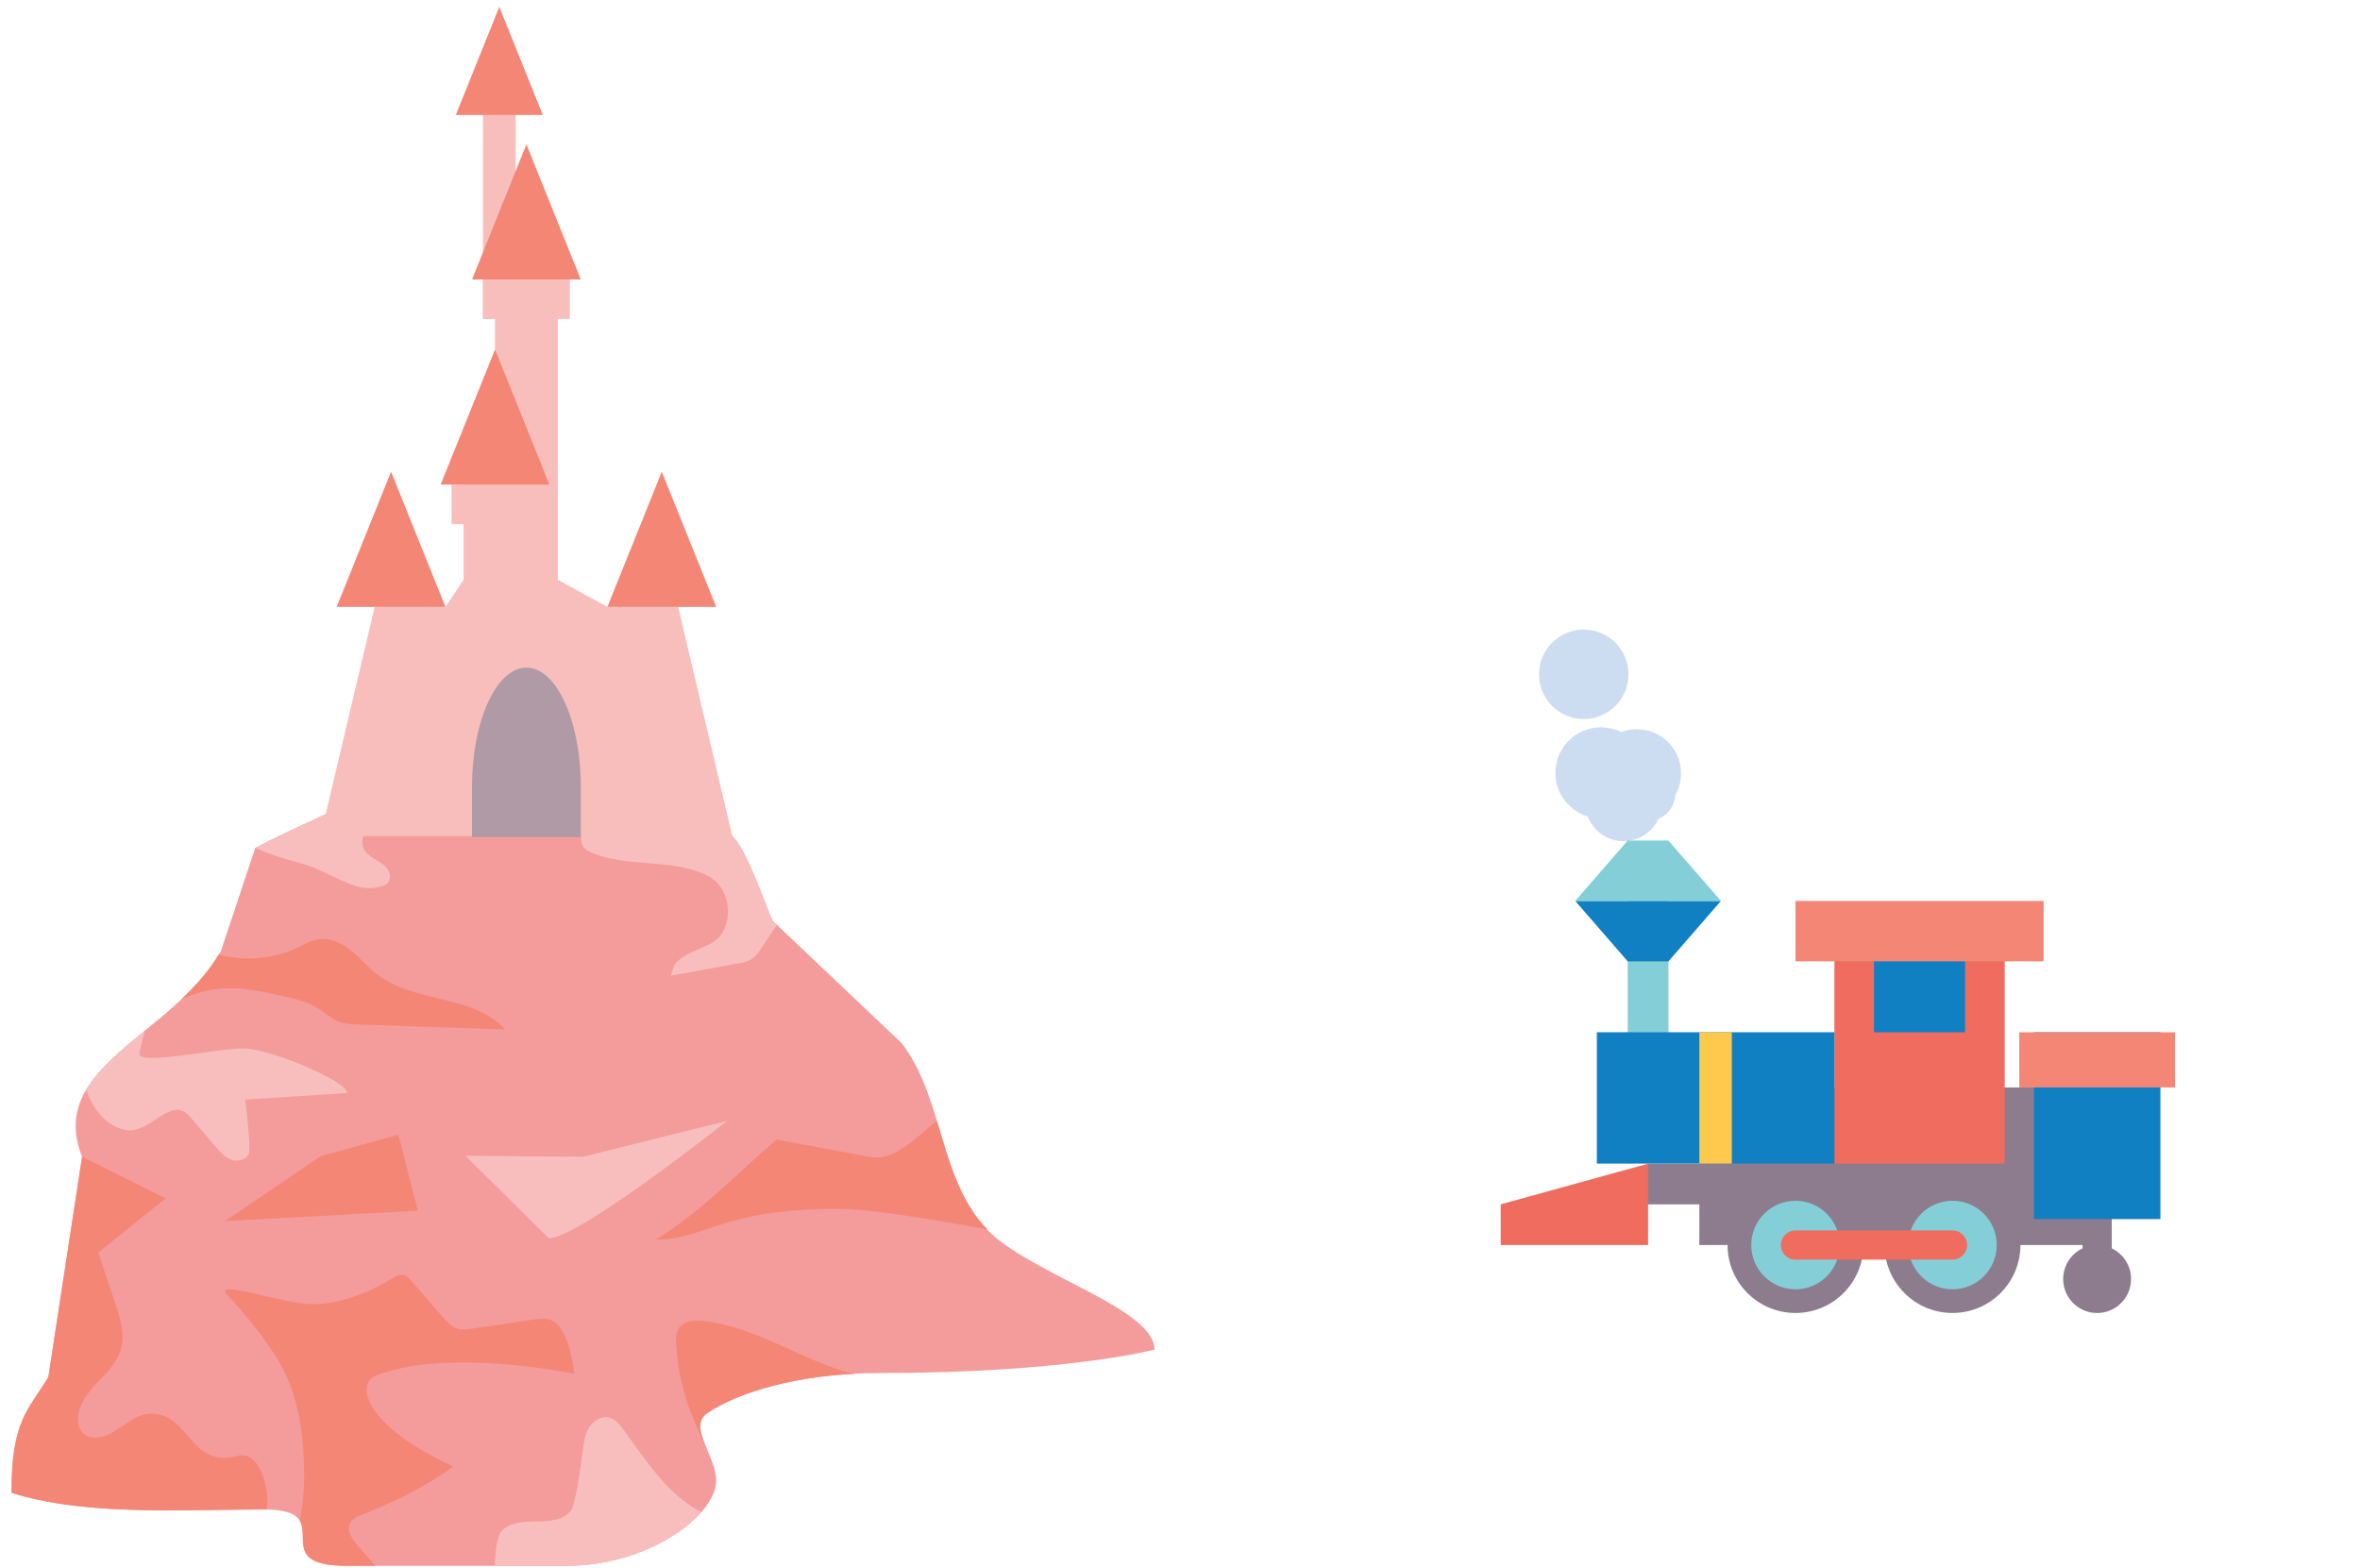<svg xmlns="http://www.w3.org/2000/svg" viewBox="0 0 146 97" width="146" height="97" preserveAspectRatio="xMidYMid meet" style="width: 100%; height: 100%; transform: translate3d(0px, 0px, 0px); content-visibility: visible;"><defs><clipPath id="__lottie_element_2228"><rect width="146" height="97" x="0" y="0"></rect></clipPath><clipPath id="__lottie_element_2234"><path d="M0,0 L114,0 L114,114 L0,114z"></path></clipPath><clipPath id="__lottie_element_2238"><path d="M0,0 L114,0 L114,114 L0,114z"></path></clipPath><clipPath id="__lottie_element_2305"><path d="M0,0 L114,0 L114,114 L0,114z"></path></clipPath></defs><g clip-path="url(#__lottie_element_2228)"><g clip-path="url(#__lottie_element_2234)" transform="matrix(0.258,0,0,0.258,80.221,29.594)" opacity="1" style="display: block;"><g transform="matrix(0.17,0,0,0.17,84.273,69.043)" opacity="1" style="display: block;"><g opacity="1" transform="matrix(1,0,0,1,-0.855,38.145)"><path fill="rgb(204,221,242)" fill-opacity="1" d=" M0,-39.145 C21.604,-39.145 39.145,-21.604 39.145,0 C39.145,21.604 21.604,39.145 0,39.145 C-21.604,39.145 -39.145,21.604 -39.145,0 C-39.145,-21.604 -21.604,-39.145 0,-39.145z"></path><path stroke-linecap="butt" stroke-linejoin="miter" fill-opacity="0" stroke-miterlimit="4" stroke="rgb(175,175,175)" stroke-opacity="1" stroke-width="0" d=" M0,-39.145 C21.604,-39.145 39.145,-21.604 39.145,0 C39.145,21.604 21.604,39.145 0,39.145 C-21.604,39.145 -39.145,21.604 -39.145,0 C-39.145,-21.604 -21.604,-39.145 0,-39.145z"></path></g></g><g transform="matrix(0,0,0,0,80.5,90.5)" opacity="1" style="display: none;"><g opacity="1" transform="matrix(1,0,0,1,-0.855,38.145)"><path fill="rgb(204,221,242)" fill-opacity="1" d=" M0,-39.145 C21.604,-39.145 39.145,-21.604 39.145,0 C39.145,21.604 21.604,39.145 0,39.145 C-21.604,39.145 -39.145,21.604 -39.145,0 C-39.145,-21.604 -21.604,-39.145 0,-39.145z"></path><path stroke-linecap="butt" stroke-linejoin="miter" fill-opacity="0" stroke-miterlimit="4" stroke="rgb(175,175,175)" stroke-opacity="1" stroke-width="0" d=" M0,-39.145 C21.604,-39.145 39.145,-21.604 39.145,0 C39.145,21.604 21.604,39.145 0,39.145 C-21.604,39.145 -39.145,21.604 -39.145,0 C-39.145,-21.604 -21.604,-39.145 0,-39.145z"></path></g></g><g transform="matrix(0,0,0,0,75.5,91)" opacity="1" style="display: none;"><g opacity="1" transform="matrix(1,0,0,1,-0.855,38.145)"><path fill="rgb(204,221,242)" fill-opacity="1" d=" M0,-39.145 C21.604,-39.145 39.145,-21.604 39.145,0 C39.145,21.604 21.604,39.145 0,39.145 C-21.604,39.145 -39.145,21.604 -39.145,0 C-39.145,-21.604 -21.604,-39.145 0,-39.145z"></path><path stroke-linecap="butt" stroke-linejoin="miter" fill-opacity="0" stroke-miterlimit="4" stroke="rgb(175,175,175)" stroke-opacity="1" stroke-width="0" d=" M0,-39.145 C21.604,-39.145 39.145,-21.604 39.145,0 C39.145,21.604 21.604,39.145 0,39.145 C-21.604,39.145 -39.145,21.604 -39.145,0 C-39.145,-21.604 -21.604,-39.145 0,-39.145z"></path></g></g><g transform="matrix(0.271,0,0,0.271,81.784,60.412)" opacity="1" style="display: block;"><g opacity="1" transform="matrix(1,0,0,1,-0.855,38.145)"><path fill="rgb(204,221,242)" fill-opacity="1" d=" M0,-39.145 C21.604,-39.145 39.145,-21.604 39.145,0 C39.145,21.604 21.604,39.145 0,39.145 C-21.604,39.145 -39.145,21.604 -39.145,0 C-39.145,-21.604 -21.604,-39.145 0,-39.145z"></path><path stroke-linecap="butt" stroke-linejoin="miter" fill-opacity="0" stroke-miterlimit="4" stroke="rgb(175,175,175)" stroke-opacity="1" stroke-width="0" d=" M0,-39.145 C21.604,-39.145 39.145,-21.604 39.145,0 C39.145,21.604 21.604,39.145 0,39.145 C-21.604,39.145 -39.145,21.604 -39.145,0 C-39.145,-21.604 -21.604,-39.145 0,-39.145z"></path></g></g><g transform="matrix(0.274,0,0,0.274,69.061,36.532)" opacity="1" style="display: block;"><g opacity="1" transform="matrix(1,0,0,1,-0.855,38.145)"><path fill="rgb(204,221,242)" fill-opacity="1" d=" M0,-39.145 C21.604,-39.145 39.145,-21.604 39.145,0 C39.145,21.604 21.604,39.145 0,39.145 C-21.604,39.145 -39.145,21.604 -39.145,0 C-39.145,-21.604 -21.604,-39.145 0,-39.145z"></path><path stroke-linecap="butt" stroke-linejoin="miter" fill-opacity="0" stroke-miterlimit="4" stroke="rgb(175,175,175)" stroke-opacity="1" stroke-width="0" d=" M0,-39.145 C21.604,-39.145 39.145,-21.604 39.145,0 C39.145,21.604 21.604,39.145 0,39.145 C-21.604,39.145 -39.145,21.604 -39.145,0 C-39.145,-21.604 -21.604,-39.145 0,-39.145z"></path></g></g><g transform="matrix(0.01,0,0,0.01,85.15,79.283)" opacity="1" style="display: block;"><g opacity="1" transform="matrix(1,0,0,1,-0.855,38.145)"><path fill="rgb(204,221,242)" fill-opacity="1" d=" M0,-39.145 C21.604,-39.145 39.145,-21.604 39.145,0 C39.145,21.604 21.604,39.145 0,39.145 C-21.604,39.145 -39.145,21.604 -39.145,0 C-39.145,-21.604 -21.604,-39.145 0,-39.145z"></path><path stroke-linecap="butt" stroke-linejoin="miter" fill-opacity="0" stroke-miterlimit="4" stroke="rgb(175,175,175)" stroke-opacity="1" stroke-width="0" d=" M0,-39.145 C21.604,-39.145 39.145,-21.604 39.145,0 C39.145,21.604 21.604,39.145 0,39.145 C-21.604,39.145 -39.145,21.604 -39.145,0 C-39.145,-21.604 -21.604,-39.145 0,-39.145z"></path></g></g><g transform="matrix(0.279,0,0,0.279,73.178,59.972)" opacity="1" style="display: block;"><g opacity="1" transform="matrix(1,0,0,1,-0.855,38.145)"><path fill="rgb(204,221,242)" fill-opacity="1" d=" M0,-39.145 C21.604,-39.145 39.145,-21.604 39.145,0 C39.145,21.604 21.604,39.145 0,39.145 C-21.604,39.145 -39.145,21.604 -39.145,0 C-39.145,-21.604 -21.604,-39.145 0,-39.145z"></path><path stroke-linecap="butt" stroke-linejoin="miter" fill-opacity="0" stroke-miterlimit="4" stroke="rgb(175,175,175)" stroke-opacity="1" stroke-width="0" d=" M0,-39.145 C21.604,-39.145 39.145,-21.604 39.145,0 C39.145,21.604 21.604,39.145 0,39.145 C-21.604,39.145 -39.145,21.604 -39.145,0 C-39.145,-21.604 -21.604,-39.145 0,-39.145z"></path></g></g><g transform="matrix(0.01,0,0,0.01,82.533,91.506)" opacity="1" style="display: block;"><g opacity="1" transform="matrix(1,0,0,1,-0.855,38.145)"><path fill="rgb(204,221,242)" fill-opacity="1" d=" M0,-39.145 C21.604,-39.145 39.145,-21.604 39.145,0 C39.145,21.604 21.604,39.145 0,39.145 C-21.604,39.145 -39.145,21.604 -39.145,0 C-39.145,-21.604 -21.604,-39.145 0,-39.145z"></path><path stroke-linecap="butt" stroke-linejoin="miter" fill-opacity="0" stroke-miterlimit="4" stroke="rgb(175,175,175)" stroke-opacity="1" stroke-width="0" d=" M0,-39.145 C21.604,-39.145 39.145,-21.604 39.145,0 C39.145,21.604 21.604,39.145 0,39.145 C-21.604,39.145 -39.145,21.604 -39.145,0 C-39.145,-21.604 -21.604,-39.145 0,-39.145z"></path></g></g><g transform="matrix(0.22,0,0,0.22,76.5,72.42)" opacity="1" style="display: none;"><g opacity="1" transform="matrix(1,0,0,1,-0.855,38.145)"><path fill="rgb(204,221,242)" fill-opacity="1" d=" M0,-39.145 C21.604,-39.145 39.145,-21.604 39.145,0 C39.145,21.604 21.604,39.145 0,39.145 C-21.604,39.145 -39.145,21.604 -39.145,0 C-39.145,-21.604 -21.604,-39.145 0,-39.145z"></path><path stroke-linecap="butt" stroke-linejoin="miter" fill-opacity="0" stroke-miterlimit="4" stroke="rgb(175,175,175)" stroke-opacity="1" stroke-width="0" d=" M0,-39.145 C21.604,-39.145 39.145,-21.604 39.145,0 C39.145,21.604 21.604,39.145 0,39.145 C-21.604,39.145 -39.145,21.604 -39.145,0 C-39.145,-21.604 -21.604,-39.145 0,-39.145z"></path></g></g><g transform="matrix(0.235,0,0,0.235,78.568,68.831)" opacity="1" style="display: block;"><g opacity="1" transform="matrix(1,0,0,1,-0.855,38.145)"><path fill="rgb(204,221,242)" fill-opacity="1" d=" M0,-39.145 C21.604,-39.145 39.145,-21.604 39.145,0 C39.145,21.604 21.604,39.145 0,39.145 C-21.604,39.145 -39.145,21.604 -39.145,0 C-39.145,-21.604 -21.604,-39.145 0,-39.145z"></path><path stroke-linecap="butt" stroke-linejoin="miter" fill-opacity="0" stroke-miterlimit="4" stroke="rgb(175,175,175)" stroke-opacity="1" stroke-width="0" d=" M0,-39.145 C21.604,-39.145 39.145,-21.604 39.145,0 C39.145,21.604 21.604,39.145 0,39.145 C-21.604,39.145 -39.145,21.604 -39.145,0 C-39.145,-21.604 -21.604,-39.145 0,-39.145z"></path></g></g><g transform="matrix(0.11,0,0,0.11,84,85.71)" opacity="1" style="display: none;"><g opacity="1" transform="matrix(1,0,0,1,-0.855,38.145)"><path fill="rgb(204,221,242)" fill-opacity="1" d=" M0,-39.145 C21.604,-39.145 39.145,-21.604 39.145,0 C39.145,21.604 21.604,39.145 0,39.145 C-21.604,39.145 -39.145,21.604 -39.145,0 C-39.145,-21.604 -21.604,-39.145 0,-39.145z"></path><path stroke-linecap="butt" stroke-linejoin="miter" fill-opacity="0" stroke-miterlimit="4" stroke="rgb(175,175,175)" stroke-opacity="1" stroke-width="0" d=" M0,-39.145 C21.604,-39.145 39.145,-21.604 39.145,0 C39.145,21.604 21.604,39.145 0,39.145 C-21.604,39.145 -39.145,21.604 -39.145,0 C-39.145,-21.604 -21.604,-39.145 0,-39.145z"></path></g></g><g transform="matrix(0.082,0,0,0.082,74.012,72.767)" opacity="1" style="display: none;"><g opacity="1" transform="matrix(1,0,0,1,-0.855,38.145)"><path fill="rgb(204,221,242)" fill-opacity="1" d=" M0,-39.145 C21.604,-39.145 39.145,-21.604 39.145,0 C39.145,21.604 21.604,39.145 0,39.145 C-21.604,39.145 -39.145,21.604 -39.145,0 C-39.145,-21.604 -21.604,-39.145 0,-39.145z"></path><path stroke-linecap="butt" stroke-linejoin="miter" fill-opacity="0" stroke-miterlimit="4" stroke="rgb(175,175,175)" stroke-opacity="1" stroke-width="0" d=" M0,-39.145 C21.604,-39.145 39.145,-21.604 39.145,0 C39.145,21.604 21.604,39.145 0,39.145 C-21.604,39.145 -39.145,21.604 -39.145,0 C-39.145,-21.604 -21.604,-39.145 0,-39.145z"></path></g></g><g transform="matrix(0.023,0,0,0.023,78.133,80.516)" opacity="1" style="display: none;"><g opacity="1" transform="matrix(1,0,0,1,-0.855,38.145)"><path fill="rgb(204,221,242)" fill-opacity="1" d=" M0,-39.145 C21.604,-39.145 39.145,-21.604 39.145,0 C39.145,21.604 21.604,39.145 0,39.145 C-21.604,39.145 -39.145,21.604 -39.145,0 C-39.145,-21.604 -21.604,-39.145 0,-39.145z"></path><path stroke-linecap="butt" stroke-linejoin="miter" fill-opacity="0" stroke-miterlimit="4" stroke="rgb(175,175,175)" stroke-opacity="1" stroke-width="0" d=" M0,-39.145 C21.604,-39.145 39.145,-21.604 39.145,0 C39.145,21.604 21.604,39.145 0,39.145 C-21.604,39.145 -39.145,21.604 -39.145,0 C-39.145,-21.604 -21.604,-39.145 0,-39.145z"></path></g></g><g transform="matrix(0.019,0,0,0.019,84.366,84.334)" opacity="1" style="display: none;"><g opacity="1" transform="matrix(1,0,0,1,-0.855,38.145)"><path fill="rgb(204,221,242)" fill-opacity="1" d=" M0,-39.145 C21.604,-39.145 39.145,-21.604 39.145,0 C39.145,21.604 21.604,39.145 0,39.145 C-21.604,39.145 -39.145,21.604 -39.145,0 C-39.145,-21.604 -21.604,-39.145 0,-39.145z"></path><path stroke-linecap="butt" stroke-linejoin="miter" fill-opacity="0" stroke-miterlimit="4" stroke="rgb(175,175,175)" stroke-opacity="1" stroke-width="0" d=" M0,-39.145 C21.604,-39.145 39.145,-21.604 39.145,0 C39.145,21.604 21.604,39.145 0,39.145 C-21.604,39.145 -39.145,21.604 -39.145,0 C-39.145,-21.604 -21.604,-39.145 0,-39.145z"></path></g></g><g transform="matrix(0.074,0,0,0.074,79.961,86.577)" opacity="1" style="display: none;"><g opacity="1" transform="matrix(1,0,0,1,-0.855,38.145)"><path fill="rgb(204,221,242)" fill-opacity="1" d=" M0,-39.145 C21.604,-39.145 39.145,-21.604 39.145,0 C39.145,21.604 21.604,39.145 0,39.145 C-21.604,39.145 -39.145,21.604 -39.145,0 C-39.145,-21.604 -21.604,-39.145 0,-39.145z"></path><path stroke-linecap="butt" stroke-linejoin="miter" fill-opacity="0" stroke-miterlimit="4" stroke="rgb(175,175,175)" stroke-opacity="1" stroke-width="0" d=" M0,-39.145 C21.604,-39.145 39.145,-21.604 39.145,0 C39.145,21.604 21.604,39.145 0,39.145 C-21.604,39.145 -39.145,21.604 -39.145,0 C-39.145,-21.604 -21.604,-39.145 0,-39.145z"></path></g></g><g transform="matrix(0.078,0,0,0.078,88.862,82.482)" opacity="1" style="display: none;"><g opacity="1" transform="matrix(1,0,0,1,-0.855,38.145)"><path fill="rgb(204,221,242)" fill-opacity="1" d=" M0,-39.145 C21.604,-39.145 39.145,-21.604 39.145,0 C39.145,21.604 21.604,39.145 0,39.145 C-21.604,39.145 -39.145,21.604 -39.145,0 C-39.145,-21.604 -21.604,-39.145 0,-39.145z"></path><path stroke-linecap="butt" stroke-linejoin="miter" fill-opacity="0" stroke-miterlimit="4" stroke="rgb(175,175,175)" stroke-opacity="1" stroke-width="0" d=" M0,-39.145 C21.604,-39.145 39.145,-21.604 39.145,0 C39.145,21.604 21.604,39.145 0,39.145 C-21.604,39.145 -39.145,21.604 -39.145,0 C-39.145,-21.604 -21.604,-39.145 0,-39.145z"></path></g></g><g transform="matrix(0.07,0,0,0.07,82.5,90.52)" opacity="1" style="display: none;"><g opacity="1" transform="matrix(1,0,0,1,-0.855,38.145)"><path fill="rgb(204,221,242)" fill-opacity="1" d=" M0,-39.145 C21.604,-39.145 39.145,-21.604 39.145,0 C39.145,21.604 21.604,39.145 0,39.145 C-21.604,39.145 -39.145,21.604 -39.145,0 C-39.145,-21.604 -21.604,-39.145 0,-39.145z"></path><path stroke-linecap="butt" stroke-linejoin="miter" fill-opacity="0" stroke-miterlimit="4" stroke="rgb(175,175,175)" stroke-opacity="1" stroke-width="0" d=" M0,-39.145 C21.604,-39.145 39.145,-21.604 39.145,0 C39.145,21.604 21.604,39.145 0,39.145 C-21.604,39.145 -39.145,21.604 -39.145,0 C-39.145,-21.604 -21.604,-39.145 0,-39.145z"></path></g></g><g transform="matrix(0,0,0,0,88,94)" opacity="1" style="display: none;"><g opacity="1" transform="matrix(1,0,0,1,-0.855,38.145)"><path fill="rgb(204,221,242)" fill-opacity="1" d=" M0,-39.145 C21.604,-39.145 39.145,-21.604 39.145,0 C39.145,21.604 21.604,39.145 0,39.145 C-21.604,39.145 -39.145,21.604 -39.145,0 C-39.145,-21.604 -21.604,-39.145 0,-39.145z"></path><path stroke-linecap="butt" stroke-linejoin="miter" fill-opacity="0" stroke-miterlimit="4" stroke="rgb(175,175,175)" stroke-opacity="1" stroke-width="0" d=" M0,-39.145 C21.604,-39.145 39.145,-21.604 39.145,0 C39.145,21.604 21.604,39.145 0,39.145 C-21.604,39.145 -39.145,21.604 -39.145,0 C-39.145,-21.604 -21.604,-39.145 0,-39.145z"></path></g></g><g transform="matrix(0,0,0,0,87,93.5)" opacity="1" style="display: none;"><g opacity="1" transform="matrix(1,0,0,1,-0.855,38.145)"><path fill="rgb(204,221,242)" fill-opacity="1" d=" M0,-39.145 C21.604,-39.145 39.145,-21.604 39.145,0 C39.145,21.604 21.604,39.145 0,39.145 C-21.604,39.145 -39.145,21.604 -39.145,0 C-39.145,-21.604 -21.604,-39.145 0,-39.145z"></path><path stroke-linecap="butt" stroke-linejoin="miter" fill-opacity="0" stroke-miterlimit="4" stroke="rgb(175,175,175)" stroke-opacity="1" stroke-width="0" d=" M0,-39.145 C21.604,-39.145 39.145,-21.604 39.145,0 C39.145,21.604 21.604,39.145 0,39.145 C-21.604,39.145 -39.145,21.604 -39.145,0 C-39.145,-21.604 -21.604,-39.145 0,-39.145z"></path></g></g></g><g clip-path="url(#__lottie_element_2305)" transform="matrix(0.258,0,0,0.258,-0.025,29.594)" opacity="1" style="display: none;"><g transform="matrix(0.025,0,0,0.025,87.776,86.485)" opacity="1" style="display: none;"><g opacity="1" transform="matrix(1,0,0,1,-0.855,38.145)"><path fill="rgb(204,221,242)" fill-opacity="1" d=" M0,-39.145 C21.604,-39.145 39.145,-21.604 39.145,0 C39.145,21.604 21.604,39.145 0,39.145 C-21.604,39.145 -39.145,21.604 -39.145,0 C-39.145,-21.604 -21.604,-39.145 0,-39.145z"></path><path stroke-linecap="butt" stroke-linejoin="miter" fill-opacity="0" stroke-miterlimit="4" stroke="rgb(175,175,175)" stroke-opacity="1" stroke-width="0" d=" M0,-39.145 C21.604,-39.145 39.145,-21.604 39.145,0 C39.145,21.604 21.604,39.145 0,39.145 C-21.604,39.145 -39.145,21.604 -39.145,0 C-39.145,-21.604 -21.604,-39.145 0,-39.145z"></path></g></g><g transform="matrix(0.001,0,0,0.001,80.317,88.791)" opacity="1" style="display: none;"><g opacity="1" transform="matrix(1,0,0,1,-0.855,38.145)"><path fill="rgb(204,221,242)" fill-opacity="1" d=" M0,-39.145 C21.604,-39.145 39.145,-21.604 39.145,0 C39.145,21.604 21.604,39.145 0,39.145 C-21.604,39.145 -39.145,21.604 -39.145,0 C-39.145,-21.604 -21.604,-39.145 0,-39.145z"></path><path stroke-linecap="butt" stroke-linejoin="miter" fill-opacity="0" stroke-miterlimit="4" stroke="rgb(175,175,175)" stroke-opacity="1" stroke-width="0" d=" M0,-39.145 C21.604,-39.145 39.145,-21.604 39.145,0 C39.145,21.604 21.604,39.145 0,39.145 C-21.604,39.145 -39.145,21.604 -39.145,0 C-39.145,-21.604 -21.604,-39.145 0,-39.145z"></path></g></g><g transform="matrix(0.001,0,0,0.001,75.324,89.339)" opacity="1" style="display: none;"><g opacity="1" transform="matrix(1,0,0,1,-0.855,38.145)"><path fill="rgb(204,221,242)" fill-opacity="1" d=" M0,-39.145 C21.604,-39.145 39.145,-21.604 39.145,0 C39.145,21.604 21.604,39.145 0,39.145 C-21.604,39.145 -39.145,21.604 -39.145,0 C-39.145,-21.604 -21.604,-39.145 0,-39.145z"></path><path stroke-linecap="butt" stroke-linejoin="miter" fill-opacity="0" stroke-miterlimit="4" stroke="rgb(175,175,175)" stroke-opacity="1" stroke-width="0" d=" M0,-39.145 C21.604,-39.145 39.145,-21.604 39.145,0 C39.145,21.604 21.604,39.145 0,39.145 C-21.604,39.145 -39.145,21.604 -39.145,0 C-39.145,-21.604 -21.604,-39.145 0,-39.145z"></path></g></g><g transform="matrix(0.005,0,0,0.005,86.057,90.773)" opacity="1" style="display: none;"><g opacity="1" transform="matrix(1,0,0,1,-0.855,38.145)"><path fill="rgb(204,221,242)" fill-opacity="1" d=" M0,-39.145 C21.604,-39.145 39.145,-21.604 39.145,0 C39.145,21.604 21.604,39.145 0,39.145 C-21.604,39.145 -39.145,21.604 -39.145,0 C-39.145,-21.604 -21.604,-39.145 0,-39.145z"></path><path stroke-linecap="butt" stroke-linejoin="miter" fill-opacity="0" stroke-miterlimit="4" stroke="rgb(175,175,175)" stroke-opacity="1" stroke-width="0" d=" M0,-39.145 C21.604,-39.145 39.145,-21.604 39.145,0 C39.145,21.604 21.604,39.145 0,39.145 C-21.604,39.145 -39.145,21.604 -39.145,0 C-39.145,-21.604 -21.604,-39.145 0,-39.145z"></path></g></g><g transform="matrix(0.066,0,0,0.066,82.983,70.578)" opacity="1" style="display: block;"><g opacity="1" transform="matrix(1,0,0,1,-0.855,38.145)"><path fill="rgb(204,221,242)" fill-opacity="1" d=" M0,-39.145 C21.604,-39.145 39.145,-21.604 39.145,0 C39.145,21.604 21.604,39.145 0,39.145 C-21.604,39.145 -39.145,21.604 -39.145,0 C-39.145,-21.604 -21.604,-39.145 0,-39.145z"></path><path stroke-linecap="butt" stroke-linejoin="miter" fill-opacity="0" stroke-miterlimit="4" stroke="rgb(175,175,175)" stroke-opacity="1" stroke-width="0" d=" M0,-39.145 C21.604,-39.145 39.145,-21.604 39.145,0 C39.145,21.604 21.604,39.145 0,39.145 C-21.604,39.145 -39.145,21.604 -39.145,0 C-39.145,-21.604 -21.604,-39.145 0,-39.145z"></path></g></g><g transform="matrix(0.075,0,0,0.075,83.415,74.103)" opacity="1" style="display: none;"><g opacity="1" transform="matrix(1,0,0,1,-0.855,38.145)"><path fill="rgb(204,221,242)" fill-opacity="1" d=" M0,-39.145 C21.604,-39.145 39.145,-21.604 39.145,0 C39.145,21.604 21.604,39.145 0,39.145 C-21.604,39.145 -39.145,21.604 -39.145,0 C-39.145,-21.604 -21.604,-39.145 0,-39.145z"></path><path stroke-linecap="butt" stroke-linejoin="miter" fill-opacity="0" stroke-miterlimit="4" stroke="rgb(175,175,175)" stroke-opacity="1" stroke-width="0" d=" M0,-39.145 C21.604,-39.145 39.145,-21.604 39.145,0 C39.145,21.604 21.604,39.145 0,39.145 C-21.604,39.145 -39.145,21.604 -39.145,0 C-39.145,-21.604 -21.604,-39.145 0,-39.145z"></path></g></g><g transform="matrix(0,0,0,0,76.5,81)" opacity="1" style="display: none;"><g opacity="1" transform="matrix(1,0,0,1,-0.855,38.145)"><path fill="rgb(204,221,242)" fill-opacity="1" d=" M0,-39.145 C21.604,-39.145 39.145,-21.604 39.145,0 C39.145,21.604 21.604,39.145 0,39.145 C-21.604,39.145 -39.145,21.604 -39.145,0 C-39.145,-21.604 -21.604,-39.145 0,-39.145z"></path><path stroke-linecap="butt" stroke-linejoin="miter" fill-opacity="0" stroke-miterlimit="4" stroke="rgb(175,175,175)" stroke-opacity="1" stroke-width="0" d=" M0,-39.145 C21.604,-39.145 39.145,-21.604 39.145,0 C39.145,21.604 21.604,39.145 0,39.145 C-21.604,39.145 -39.145,21.604 -39.145,0 C-39.145,-21.604 -21.604,-39.145 0,-39.145z"></path></g></g><g transform="matrix(0.003,0,0,0.003,83.324,94.832)" opacity="1" style="display: none;"><g opacity="1" transform="matrix(1,0,0,1,-0.855,38.145)"><path fill="rgb(204,221,242)" fill-opacity="1" d=" M0,-39.145 C21.604,-39.145 39.145,-21.604 39.145,0 C39.145,21.604 21.604,39.145 0,39.145 C-21.604,39.145 -39.145,21.604 -39.145,0 C-39.145,-21.604 -21.604,-39.145 0,-39.145z"></path><path stroke-linecap="butt" stroke-linejoin="miter" fill-opacity="0" stroke-miterlimit="4" stroke="rgb(175,175,175)" stroke-opacity="1" stroke-width="0" d=" M0,-39.145 C21.604,-39.145 39.145,-21.604 39.145,0 C39.145,21.604 21.604,39.145 0,39.145 C-21.604,39.145 -39.145,21.604 -39.145,0 C-39.145,-21.604 -21.604,-39.145 0,-39.145z"></path></g></g><g transform="matrix(0.226,0,0,0.226,75.867,70.841)" opacity="1" style="display: none;"><g opacity="1" transform="matrix(1,0,0,1,-0.855,38.145)"><path fill="rgb(204,221,242)" fill-opacity="1" d=" M0,-39.145 C21.604,-39.145 39.145,-21.604 39.145,0 C39.145,21.604 21.604,39.145 0,39.145 C-21.604,39.145 -39.145,21.604 -39.145,0 C-39.145,-21.604 -21.604,-39.145 0,-39.145z"></path><path stroke-linecap="butt" stroke-linejoin="miter" fill-opacity="0" stroke-miterlimit="4" stroke="rgb(175,175,175)" stroke-opacity="1" stroke-width="0" d=" M0,-39.145 C21.604,-39.145 39.145,-21.604 39.145,0 C39.145,21.604 21.604,39.145 0,39.145 C-21.604,39.145 -39.145,21.604 -39.145,0 C-39.145,-21.604 -21.604,-39.145 0,-39.145z"></path></g></g><g transform="matrix(0.069,0,0,0.069,84.024,86.328)" opacity="1" style="display: none;"><g opacity="1" transform="matrix(1,0,0,1,-0.855,38.145)"><path fill="rgb(204,221,242)" fill-opacity="1" d=" M0,-39.145 C21.604,-39.145 39.145,-21.604 39.145,0 C39.145,21.604 21.604,39.145 0,39.145 C-21.604,39.145 -39.145,21.604 -39.145,0 C-39.145,-21.604 -21.604,-39.145 0,-39.145z"></path><path stroke-linecap="butt" stroke-linejoin="miter" fill-opacity="0" stroke-miterlimit="4" stroke="rgb(175,175,175)" stroke-opacity="1" stroke-width="0" d=" M0,-39.145 C21.604,-39.145 39.145,-21.604 39.145,0 C39.145,21.604 21.604,39.145 0,39.145 C-21.604,39.145 -39.145,21.604 -39.145,0 C-39.145,-21.604 -21.604,-39.145 0,-39.145z"></path></g></g><g transform="matrix(0.114,0,0,0.114,83.56,83.447)" opacity="1" style="display: none;"><g opacity="1" transform="matrix(1,0,0,1,-0.855,38.145)"><path fill="rgb(204,221,242)" fill-opacity="1" d=" M0,-39.145 C21.604,-39.145 39.145,-21.604 39.145,0 C39.145,21.604 21.604,39.145 0,39.145 C-21.604,39.145 -39.145,21.604 -39.145,0 C-39.145,-21.604 -21.604,-39.145 0,-39.145z"></path><path stroke-linecap="butt" stroke-linejoin="miter" fill-opacity="0" stroke-miterlimit="4" stroke="rgb(175,175,175)" stroke-opacity="1" stroke-width="0" d=" M0,-39.145 C21.604,-39.145 39.145,-21.604 39.145,0 C39.145,21.604 21.604,39.145 0,39.145 C-21.604,39.145 -39.145,21.604 -39.145,0 C-39.145,-21.604 -21.604,-39.145 0,-39.145z"></path></g></g><g transform="matrix(0.011,0,0,0.011,75.701,78.893)" opacity="1" style="display: none;"><g opacity="1" transform="matrix(1,0,0,1,-0.855,38.145)"><path fill="rgb(204,221,242)" fill-opacity="1" d=" M0,-39.145 C21.604,-39.145 39.145,-21.604 39.145,0 C39.145,21.604 21.604,39.145 0,39.145 C-21.604,39.145 -39.145,21.604 -39.145,0 C-39.145,-21.604 -21.604,-39.145 0,-39.145z"></path><path stroke-linecap="butt" stroke-linejoin="miter" fill-opacity="0" stroke-miterlimit="4" stroke="rgb(175,175,175)" stroke-opacity="1" stroke-width="0" d=" M0,-39.145 C21.604,-39.145 39.145,-21.604 39.145,0 C39.145,21.604 21.604,39.145 0,39.145 C-21.604,39.145 -39.145,21.604 -39.145,0 C-39.145,-21.604 -21.604,-39.145 0,-39.145z"></path></g></g><g transform="matrix(0.003,0,0,0.003,79.093,86.197)" opacity="1" style="display: none;"><g opacity="1" transform="matrix(1,0,0,1,-0.855,38.145)"><path fill="rgb(204,221,242)" fill-opacity="1" d=" M0,-39.145 C21.604,-39.145 39.145,-21.604 39.145,0 C39.145,21.604 21.604,39.145 0,39.145 C-21.604,39.145 -39.145,21.604 -39.145,0 C-39.145,-21.604 -21.604,-39.145 0,-39.145z"></path><path stroke-linecap="butt" stroke-linejoin="miter" fill-opacity="0" stroke-miterlimit="4" stroke="rgb(175,175,175)" stroke-opacity="1" stroke-width="0" d=" M0,-39.145 C21.604,-39.145 39.145,-21.604 39.145,0 C39.145,21.604 21.604,39.145 0,39.145 C-21.604,39.145 -39.145,21.604 -39.145,0 C-39.145,-21.604 -21.604,-39.145 0,-39.145z"></path></g></g><g transform="matrix(0.019,0,0,0.019,84.366,84.334)" opacity="1" style="display: none;"><g opacity="1" transform="matrix(1,0,0,1,-0.855,38.145)"><path fill="rgb(204,221,242)" fill-opacity="1" d=" M0,-39.145 C21.604,-39.145 39.145,-21.604 39.145,0 C39.145,21.604 21.604,39.145 0,39.145 C-21.604,39.145 -39.145,21.604 -39.145,0 C-39.145,-21.604 -21.604,-39.145 0,-39.145z"></path><path stroke-linecap="butt" stroke-linejoin="miter" fill-opacity="0" stroke-miterlimit="4" stroke="rgb(175,175,175)" stroke-opacity="1" stroke-width="0" d=" M0,-39.145 C21.604,-39.145 39.145,-21.604 39.145,0 C39.145,21.604 21.604,39.145 0,39.145 C-21.604,39.145 -39.145,21.604 -39.145,0 C-39.145,-21.604 -21.604,-39.145 0,-39.145z"></path></g></g><g transform="matrix(0.07,0,0,0.07,80.25,88.52)" opacity="1" style="display: none;"><g opacity="1" transform="matrix(1,0,0,1,-0.855,38.145)"><path fill="rgb(204,221,242)" fill-opacity="1" d=" M0,-39.145 C21.604,-39.145 39.145,-21.604 39.145,0 C39.145,21.604 21.604,39.145 0,39.145 C-21.604,39.145 -39.145,21.604 -39.145,0 C-39.145,-21.604 -21.604,-39.145 0,-39.145z"></path><path stroke-linecap="butt" stroke-linejoin="miter" fill-opacity="0" stroke-miterlimit="4" stroke="rgb(175,175,175)" stroke-opacity="1" stroke-width="0" d=" M0,-39.145 C21.604,-39.145 39.145,-21.604 39.145,0 C39.145,21.604 21.604,39.145 0,39.145 C-21.604,39.145 -39.145,21.604 -39.145,0 C-39.145,-21.604 -21.604,-39.145 0,-39.145z"></path></g></g><g transform="matrix(0.07,0,0,0.07,89.5,86.52)" opacity="1" style="display: none;"><g opacity="1" transform="matrix(1,0,0,1,-0.855,38.145)"><path fill="rgb(204,221,242)" fill-opacity="1" d=" M0,-39.145 C21.604,-39.145 39.145,-21.604 39.145,0 C39.145,21.604 21.604,39.145 0,39.145 C-21.604,39.145 -39.145,21.604 -39.145,0 C-39.145,-21.604 -21.604,-39.145 0,-39.145z"></path><path stroke-linecap="butt" stroke-linejoin="miter" fill-opacity="0" stroke-miterlimit="4" stroke="rgb(175,175,175)" stroke-opacity="1" stroke-width="0" d=" M0,-39.145 C21.604,-39.145 39.145,-21.604 39.145,0 C39.145,21.604 21.604,39.145 0,39.145 C-21.604,39.145 -39.145,21.604 -39.145,0 C-39.145,-21.604 -21.604,-39.145 0,-39.145z"></path></g></g><g transform="matrix(0.08,0,0,0.08,82.218,88.418)" opacity="1" style="display: none;"><g opacity="1" transform="matrix(1,0,0,1,-0.855,38.145)"><path fill="rgb(204,221,242)" fill-opacity="1" d=" M0,-39.145 C21.604,-39.145 39.145,-21.604 39.145,0 C39.145,21.604 21.604,39.145 0,39.145 C-21.604,39.145 -39.145,21.604 -39.145,0 C-39.145,-21.604 -21.604,-39.145 0,-39.145z"></path><path stroke-linecap="butt" stroke-linejoin="miter" fill-opacity="0" stroke-miterlimit="4" stroke="rgb(175,175,175)" stroke-opacity="1" stroke-width="0" d=" M0,-39.145 C21.604,-39.145 39.145,-21.604 39.145,0 C39.145,21.604 21.604,39.145 0,39.145 C-21.604,39.145 -39.145,21.604 -39.145,0 C-39.145,-21.604 -21.604,-39.145 0,-39.145z"></path></g></g><g transform="matrix(0.002,0,0,0.002,88.239,91.777)" opacity="1" style="display: none;"><g opacity="1" transform="matrix(1,0,0,1,-0.855,38.145)"><path fill="rgb(204,221,242)" fill-opacity="1" d=" M0,-39.145 C21.604,-39.145 39.145,-21.604 39.145,0 C39.145,21.604 21.604,39.145 0,39.145 C-21.604,39.145 -39.145,21.604 -39.145,0 C-39.145,-21.604 -21.604,-39.145 0,-39.145z"></path><path stroke-linecap="butt" stroke-linejoin="miter" fill-opacity="0" stroke-miterlimit="4" stroke="rgb(175,175,175)" stroke-opacity="1" stroke-width="0" d=" M0,-39.145 C21.604,-39.145 39.145,-21.604 39.145,0 C39.145,21.604 21.604,39.145 0,39.145 C-21.604,39.145 -39.145,21.604 -39.145,0 C-39.145,-21.604 -21.604,-39.145 0,-39.145z"></path></g></g><g transform="matrix(0.001,0,0,0.001,86.713,91.797)" opacity="1" style="display: none;"><g opacity="1" transform="matrix(1,0,0,1,-0.855,38.145)"><path fill="rgb(204,221,242)" fill-opacity="1" d=" M0,-39.145 C21.604,-39.145 39.145,-21.604 39.145,0 C39.145,21.604 21.604,39.145 0,39.145 C-21.604,39.145 -39.145,21.604 -39.145,0 C-39.145,-21.604 -21.604,-39.145 0,-39.145z"></path><path stroke-linecap="butt" stroke-linejoin="miter" fill-opacity="0" stroke-miterlimit="4" stroke="rgb(175,175,175)" stroke-opacity="1" stroke-width="0" d=" M0,-39.145 C21.604,-39.145 39.145,-21.604 39.145,0 C39.145,21.604 21.604,39.145 0,39.145 C-21.604,39.145 -39.145,21.604 -39.145,0 C-39.145,-21.604 -21.604,-39.145 0,-39.145z"></path></g></g></g><g clip-path="url(#__lottie_element_2238)" transform="matrix(0.258,0,0,0.258,84.407,29.594)" opacity="1" style="display: none;"><g transform="matrix(0,0,0,0,27.5,24.5)" opacity="1" style="display: block;"><g opacity="1" transform="matrix(1,0,0,1,-0.855,38.145)"><path fill="rgb(204,221,242)" fill-opacity="1" d=" M0,-39.145 C21.604,-39.145 39.145,-21.604 39.145,0 C39.145,21.604 21.604,39.145 0,39.145 C-21.604,39.145 -39.145,21.604 -39.145,0 C-39.145,-21.604 -21.604,-39.145 0,-39.145z"></path><path stroke-linecap="butt" stroke-linejoin="miter" fill-opacity="0" stroke-miterlimit="4" stroke="rgb(175,175,175)" stroke-opacity="1" stroke-width="0" d=" M0,-39.145 C21.604,-39.145 39.145,-21.604 39.145,0 C39.145,21.604 21.604,39.145 0,39.145 C-21.604,39.145 -39.145,21.604 -39.145,0 C-39.145,-21.604 -21.604,-39.145 0,-39.145z"></path></g></g><g transform="matrix(0,0,0,0,17.5,15)" opacity="1" style="display: block;"><g opacity="1" transform="matrix(1,0,0,1,-0.855,38.145)"><path fill="rgb(204,221,242)" fill-opacity="1" d=" M0,-39.145 C21.604,-39.145 39.145,-21.604 39.145,0 C39.145,21.604 21.604,39.145 0,39.145 C-21.604,39.145 -39.145,21.604 -39.145,0 C-39.145,-21.604 -21.604,-39.145 0,-39.145z"></path><path stroke-linecap="butt" stroke-linejoin="miter" fill-opacity="0" stroke-miterlimit="4" stroke="rgb(175,175,175)" stroke-opacity="1" stroke-width="0" d=" M0,-39.145 C21.604,-39.145 39.145,-21.604 39.145,0 C39.145,21.604 21.604,39.145 0,39.145 C-21.604,39.145 -39.145,21.604 -39.145,0 C-39.145,-21.604 -21.604,-39.145 0,-39.145z"></path></g></g><g transform="matrix(0,0,0,0,17.5,15)" opacity="1" style="display: block;"><g opacity="1" transform="matrix(1,0,0,1,-0.855,38.145)"><path fill="rgb(204,221,242)" fill-opacity="1" d=" M0,-39.145 C21.604,-39.145 39.145,-21.604 39.145,0 C39.145,21.604 21.604,39.145 0,39.145 C-21.604,39.145 -39.145,21.604 -39.145,0 C-39.145,-21.604 -21.604,-39.145 0,-39.145z"></path><path stroke-linecap="butt" stroke-linejoin="miter" fill-opacity="0" stroke-miterlimit="4" stroke="rgb(175,175,175)" stroke-opacity="1" stroke-width="0" d=" M0,-39.145 C21.604,-39.145 39.145,-21.604 39.145,0 C39.145,21.604 21.604,39.145 0,39.145 C-21.604,39.145 -39.145,21.604 -39.145,0 C-39.145,-21.604 -21.604,-39.145 0,-39.145z"></path></g></g><g transform="matrix(0,0,0,0,27.5,24.5)" opacity="1" style="display: block;"><g opacity="1" transform="matrix(1,0,0,1,-0.855,38.145)"><path fill="rgb(204,221,242)" fill-opacity="1" d=" M0,-39.145 C21.604,-39.145 39.145,-21.604 39.145,0 C39.145,21.604 21.604,39.145 0,39.145 C-21.604,39.145 -39.145,21.604 -39.145,0 C-39.145,-21.604 -21.604,-39.145 0,-39.145z"></path><path stroke-linecap="butt" stroke-linejoin="miter" fill-opacity="0" stroke-miterlimit="4" stroke="rgb(175,175,175)" stroke-opacity="1" stroke-width="0" d=" M0,-39.145 C21.604,-39.145 39.145,-21.604 39.145,0 C39.145,21.604 21.604,39.145 0,39.145 C-21.604,39.145 -39.145,21.604 -39.145,0 C-39.145,-21.604 -21.604,-39.145 0,-39.145z"></path></g></g><g transform="matrix(0,0,0,0,27.5,24.5)" opacity="1" style="display: block;"><g opacity="1" transform="matrix(1,0,0,1,-0.855,38.145)"><path fill="rgb(204,221,242)" fill-opacity="1" d=" M0,-39.145 C21.604,-39.145 39.145,-21.604 39.145,0 C39.145,21.604 21.604,39.145 0,39.145 C-21.604,39.145 -39.145,21.604 -39.145,0 C-39.145,-21.604 -21.604,-39.145 0,-39.145z"></path><path stroke-linecap="butt" stroke-linejoin="miter" fill-opacity="0" stroke-miterlimit="4" stroke="rgb(175,175,175)" stroke-opacity="1" stroke-width="0" d=" M0,-39.145 C21.604,-39.145 39.145,-21.604 39.145,0 C39.145,21.604 21.604,39.145 0,39.145 C-21.604,39.145 -39.145,21.604 -39.145,0 C-39.145,-21.604 -21.604,-39.145 0,-39.145z"></path></g></g><g transform="matrix(0,0,0,0,22.5,37.5)" opacity="1" style="display: block;"><g opacity="1" transform="matrix(1,0,0,1,-0.855,38.145)"><path fill="rgb(204,221,242)" fill-opacity="1" d=" M0,-39.145 C21.604,-39.145 39.145,-21.604 39.145,0 C39.145,21.604 21.604,39.145 0,39.145 C-21.604,39.145 -39.145,21.604 -39.145,0 C-39.145,-21.604 -21.604,-39.145 0,-39.145z"></path><path stroke-linecap="butt" stroke-linejoin="miter" fill-opacity="0" stroke-miterlimit="4" stroke="rgb(175,175,175)" stroke-opacity="1" stroke-width="0" d=" M0,-39.145 C21.604,-39.145 39.145,-21.604 39.145,0 C39.145,21.604 21.604,39.145 0,39.145 C-21.604,39.145 -39.145,21.604 -39.145,0 C-39.145,-21.604 -21.604,-39.145 0,-39.145z"></path></g></g><g transform="matrix(0,0,0,0,15.5,29.25)" opacity="1" style="display: block;"><g opacity="1" transform="matrix(1,0,0,1,-0.855,38.145)"><path fill="rgb(204,221,242)" fill-opacity="1" d=" M0,-39.145 C21.604,-39.145 39.145,-21.604 39.145,0 C39.145,21.604 21.604,39.145 0,39.145 C-21.604,39.145 -39.145,21.604 -39.145,0 C-39.145,-21.604 -21.604,-39.145 0,-39.145z"></path><path stroke-linecap="butt" stroke-linejoin="miter" fill-opacity="0" stroke-miterlimit="4" stroke="rgb(175,175,175)" stroke-opacity="1" stroke-width="0" d=" M0,-39.145 C21.604,-39.145 39.145,-21.604 39.145,0 C39.145,21.604 21.604,39.145 0,39.145 C-21.604,39.145 -39.145,21.604 -39.145,0 C-39.145,-21.604 -21.604,-39.145 0,-39.145z"></path></g></g><g transform="matrix(0,0,0,0,13.75,28)" opacity="1" style="display: block;"><g opacity="1" transform="matrix(1,0,0,1,-0.855,38.145)"><path fill="rgb(204,221,242)" fill-opacity="1" d=" M0,-39.145 C21.604,-39.145 39.145,-21.604 39.145,0 C39.145,21.604 21.604,39.145 0,39.145 C-21.604,39.145 -39.145,21.604 -39.145,0 C-39.145,-21.604 -21.604,-39.145 0,-39.145z"></path><path stroke-linecap="butt" stroke-linejoin="miter" fill-opacity="0" stroke-miterlimit="4" stroke="rgb(175,175,175)" stroke-opacity="1" stroke-width="0" d=" M0,-39.145 C21.604,-39.145 39.145,-21.604 39.145,0 C39.145,21.604 21.604,39.145 0,39.145 C-21.604,39.145 -39.145,21.604 -39.145,0 C-39.145,-21.604 -21.604,-39.145 0,-39.145z"></path></g></g><g transform="matrix(0,0,0,0,19.5,43.5)" opacity="1" style="display: block;"><g opacity="1" transform="matrix(1,0,0,1,-0.855,38.145)"><path fill="rgb(204,221,242)" fill-opacity="1" d=" M0,-39.145 C21.604,-39.145 39.145,-21.604 39.145,0 C39.145,21.604 21.604,39.145 0,39.145 C-21.604,39.145 -39.145,21.604 -39.145,0 C-39.145,-21.604 -21.604,-39.145 0,-39.145z"></path><path stroke-linecap="butt" stroke-linejoin="miter" fill-opacity="0" stroke-miterlimit="4" stroke="rgb(175,175,175)" stroke-opacity="1" stroke-width="0" d=" M0,-39.145 C21.604,-39.145 39.145,-21.604 39.145,0 C39.145,21.604 21.604,39.145 0,39.145 C-21.604,39.145 -39.145,21.604 -39.145,0 C-39.145,-21.604 -21.604,-39.145 0,-39.145z"></path></g></g><g transform="matrix(0,0,0,0,16,21.75)" opacity="1" style="display: block;"><g opacity="1" transform="matrix(1,0,0,1,-0.855,38.145)"><path fill="rgb(204,221,242)" fill-opacity="1" d=" M0,-39.145 C21.604,-39.145 39.145,-21.604 39.145,0 C39.145,21.604 21.604,39.145 0,39.145 C-21.604,39.145 -39.145,21.604 -39.145,0 C-39.145,-21.604 -21.604,-39.145 0,-39.145z"></path><path stroke-linecap="butt" stroke-linejoin="miter" fill-opacity="0" stroke-miterlimit="4" stroke="rgb(175,175,175)" stroke-opacity="1" stroke-width="0" d=" M0,-39.145 C21.604,-39.145 39.145,-21.604 39.145,0 C39.145,21.604 21.604,39.145 0,39.145 C-21.604,39.145 -39.145,21.604 -39.145,0 C-39.145,-21.604 -21.604,-39.145 0,-39.145z"></path></g></g><g transform="matrix(0,0,0,0,15.5,19.5)" opacity="1" style="display: block;"><g opacity="1" transform="matrix(1,0,0,1,-0.855,38.145)"><path fill="rgb(204,221,242)" fill-opacity="1" d=" M0,-39.145 C21.604,-39.145 39.145,-21.604 39.145,0 C39.145,21.604 21.604,39.145 0,39.145 C-21.604,39.145 -39.145,21.604 -39.145,0 C-39.145,-21.604 -21.604,-39.145 0,-39.145z"></path><path stroke-linecap="butt" stroke-linejoin="miter" fill-opacity="0" stroke-miterlimit="4" stroke="rgb(175,175,175)" stroke-opacity="1" stroke-width="0" d=" M0,-39.145 C21.604,-39.145 39.145,-21.604 39.145,0 C39.145,21.604 21.604,39.145 0,39.145 C-21.604,39.145 -39.145,21.604 -39.145,0 C-39.145,-21.604 -21.604,-39.145 0,-39.145z"></path></g></g><g transform="matrix(0,0,0,0,19.5,43.5)" opacity="1" style="display: block;"><g opacity="1" transform="matrix(1,0,0,1,-0.855,38.145)"><path fill="rgb(204,221,242)" fill-opacity="1" d=" M0,-39.145 C21.604,-39.145 39.145,-21.604 39.145,0 C39.145,21.604 21.604,39.145 0,39.145 C-21.604,39.145 -39.145,21.604 -39.145,0 C-39.145,-21.604 -21.604,-39.145 0,-39.145z"></path><path stroke-linecap="butt" stroke-linejoin="miter" fill-opacity="0" stroke-miterlimit="4" stroke="rgb(175,175,175)" stroke-opacity="1" stroke-width="0" d=" M0,-39.145 C21.604,-39.145 39.145,-21.604 39.145,0 C39.145,21.604 21.604,39.145 0,39.145 C-21.604,39.145 -39.145,21.604 -39.145,0 C-39.145,-21.604 -21.604,-39.145 0,-39.145z"></path></g></g><g transform="matrix(0,0,0,0,-4.5,15)" opacity="1" style="display: block;"><g opacity="1" transform="matrix(1,0,0,1,-0.855,38.145)"><path fill="rgb(204,221,242)" fill-opacity="1" d=" M0,-39.145 C21.604,-39.145 39.145,-21.604 39.145,0 C39.145,21.604 21.604,39.145 0,39.145 C-21.604,39.145 -39.145,21.604 -39.145,0 C-39.145,-21.604 -21.604,-39.145 0,-39.145z"></path><path stroke-linecap="butt" stroke-linejoin="miter" fill-opacity="0" stroke-miterlimit="4" stroke="rgb(175,175,175)" stroke-opacity="1" stroke-width="0" d=" M0,-39.145 C21.604,-39.145 39.145,-21.604 39.145,0 C39.145,21.604 21.604,39.145 0,39.145 C-21.604,39.145 -39.145,21.604 -39.145,0 C-39.145,-21.604 -21.604,-39.145 0,-39.145z"></path></g></g><g transform="matrix(0,0,0,0,33.743,20.518)" opacity="1" style="display: block;"><g opacity="1" transform="matrix(1,0,0,1,-0.855,38.145)"><path fill="rgb(204,221,242)" fill-opacity="1" d=" M0,-39.145 C21.604,-39.145 39.145,-21.604 39.145,0 C39.145,21.604 21.604,39.145 0,39.145 C-21.604,39.145 -39.145,21.604 -39.145,0 C-39.145,-21.604 -21.604,-39.145 0,-39.145z"></path><path stroke-linecap="butt" stroke-linejoin="miter" fill-opacity="0" stroke-miterlimit="4" stroke="rgb(175,175,175)" stroke-opacity="1" stroke-width="0" d=" M0,-39.145 C21.604,-39.145 39.145,-21.604 39.145,0 C39.145,21.604 21.604,39.145 0,39.145 C-21.604,39.145 -39.145,21.604 -39.145,0 C-39.145,-21.604 -21.604,-39.145 0,-39.145z"></path></g></g><g transform="matrix(0,0,0,0,33.802,15.636)" opacity="1" style="display: block;"><g opacity="1" transform="matrix(1,0,0,1,-0.855,38.145)"><path fill="rgb(204,221,242)" fill-opacity="1" d=" M0,-39.145 C21.604,-39.145 39.145,-21.604 39.145,0 C39.145,21.604 21.604,39.145 0,39.145 C-21.604,39.145 -39.145,21.604 -39.145,0 C-39.145,-21.604 -21.604,-39.145 0,-39.145z"></path><path stroke-linecap="butt" stroke-linejoin="miter" fill-opacity="0" stroke-miterlimit="4" stroke="rgb(175,175,175)" stroke-opacity="1" stroke-width="0" d=" M0,-39.145 C21.604,-39.145 39.145,-21.604 39.145,0 C39.145,21.604 21.604,39.145 0,39.145 C-21.604,39.145 -39.145,21.604 -39.145,0 C-39.145,-21.604 -21.604,-39.145 0,-39.145z"></path></g></g><g transform="matrix(0,0,0,0,4.366,9.255)" opacity="1" style="display: block;"><g opacity="1" transform="matrix(1,0,0,1,-0.855,38.145)"><path fill="rgb(204,221,242)" fill-opacity="1" d=" M0,-39.145 C21.604,-39.145 39.145,-21.604 39.145,0 C39.145,21.604 21.604,39.145 0,39.145 C-21.604,39.145 -39.145,21.604 -39.145,0 C-39.145,-21.604 -21.604,-39.145 0,-39.145z"></path><path stroke-linecap="butt" stroke-linejoin="miter" fill-opacity="0" stroke-miterlimit="4" stroke="rgb(175,175,175)" stroke-opacity="1" stroke-width="0" d=" M0,-39.145 C21.604,-39.145 39.145,-21.604 39.145,0 C39.145,21.604 21.604,39.145 0,39.145 C-21.604,39.145 -39.145,21.604 -39.145,0 C-39.145,-21.604 -21.604,-39.145 0,-39.145z"></path></g></g><g transform="matrix(0,0,0,0,1.5,19)" opacity="1" style="display: block;"><g opacity="1" transform="matrix(1,0,0,1,-0.855,38.145)"><path fill="rgb(204,221,242)" fill-opacity="1" d=" M0,-39.145 C21.604,-39.145 39.145,-21.604 39.145,0 C39.145,21.604 21.604,39.145 0,39.145 C-21.604,39.145 -39.145,21.604 -39.145,0 C-39.145,-21.604 -21.604,-39.145 0,-39.145z"></path><path stroke-linecap="butt" stroke-linejoin="miter" fill-opacity="0" stroke-miterlimit="4" stroke="rgb(175,175,175)" stroke-opacity="1" stroke-width="0" d=" M0,-39.145 C21.604,-39.145 39.145,-21.604 39.145,0 C39.145,21.604 21.604,39.145 0,39.145 C-21.604,39.145 -39.145,21.604 -39.145,0 C-39.145,-21.604 -21.604,-39.145 0,-39.145z"></path></g></g><g transform="matrix(0,0,0,0,26.75,8)" opacity="1" style="display: block;"><g opacity="1" transform="matrix(1,0,0,1,-0.855,38.145)"><path fill="rgb(204,221,242)" fill-opacity="1" d=" M0,-39.145 C21.604,-39.145 39.145,-21.604 39.145,0 C39.145,21.604 21.604,39.145 0,39.145 C-21.604,39.145 -39.145,21.604 -39.145,0 C-39.145,-21.604 -21.604,-39.145 0,-39.145z"></path><path stroke-linecap="butt" stroke-linejoin="miter" fill-opacity="0" stroke-miterlimit="4" stroke="rgb(175,175,175)" stroke-opacity="1" stroke-width="0" d=" M0,-39.145 C21.604,-39.145 39.145,-21.604 39.145,0 C39.145,21.604 21.604,39.145 0,39.145 C-21.604,39.145 -39.145,21.604 -39.145,0 C-39.145,-21.604 -21.604,-39.145 0,-39.145z"></path></g></g><g transform="matrix(0,0,0,0,6.211,15.663)" opacity="1" style="display: block;"><g opacity="1" transform="matrix(1,0,0,1,-0.855,38.145)"><path fill="rgb(204,221,242)" fill-opacity="1" d=" M0,-39.145 C21.604,-39.145 39.145,-21.604 39.145,0 C39.145,21.604 21.604,39.145 0,39.145 C-21.604,39.145 -39.145,21.604 -39.145,0 C-39.145,-21.604 -21.604,-39.145 0,-39.145z"></path><path stroke-linecap="butt" stroke-linejoin="miter" fill-opacity="0" stroke-miterlimit="4" stroke="rgb(175,175,175)" stroke-opacity="1" stroke-width="0" d=" M0,-39.145 C21.604,-39.145 39.145,-21.604 39.145,0 C39.145,21.604 21.604,39.145 0,39.145 C-21.604,39.145 -39.145,21.604 -39.145,0 C-39.145,-21.604 -21.604,-39.145 0,-39.145z"></path></g></g></g><g transform="matrix(1.806,0,0,1.806,-48.894,-0.025)" opacity="1" style="display: block;"><g opacity="1" transform="matrix(1,0,0,1,98.91,43.826)"><path fill="rgb(141,124,142)" fill-opacity="1" d=" M-1.163,0 C-1.163,-0.643 -0.643,-1.164 0,-1.164 C0.642,-1.164 1.163,-0.643 1.163,0 C1.163,0.643 0.642,1.164 0,1.164 C-0.643,1.164 -1.163,0.643 -1.163,0z"></path></g><g opacity="1" transform="matrix(1,0,0,1,0,0)"><path stroke-linecap="butt" stroke-linejoin="miter" fill-opacity="0" stroke-miterlimit="10" stroke="rgb(141,124,142)" stroke-opacity="1" stroke-width="1" d=" M98.911,43.826 C98.911,43.826 98.911,41.077 98.911,41.077"></path></g><g opacity="1" transform="matrix(1,0,0,1,92.302,39.963)"><path fill="rgb(141,124,142)" fill-opacity="1" d=" M5.108,-2.699 C5.108,-2.699 5.108,1.305 5.108,1.305 C5.108,1.305 7.018,1.305 7.018,1.305 C7.018,1.305 7.018,2.699 7.018,2.699 C7.018,2.699 5.108,2.699 5.108,2.699 C5.108,2.699 4.264,2.699 4.264,2.699 C4.264,2.699 -7.018,2.699 -7.018,2.699 C-7.018,2.699 -7.018,-2.699 -7.018,-2.699 C-7.018,-2.699 5.108,-2.699 5.108,-2.699z"></path></g><g opacity="1" transform="matrix(1,0,0,1,84.463,40.571)"><path fill="rgb(141,124,142)" fill-opacity="1" d=" M-1.935,0.697 C-1.935,0.697 1.935,0.697 1.935,0.697 C1.935,0.697 1.935,-0.697 1.935,-0.697 C1.935,-0.697 -0.934,-0.697 -0.934,-0.697 C-0.934,-0.697 -1.935,0.697 -1.935,0.697z"></path></g><g opacity="1" transform="matrix(1,0,0,1,83.528,33.338)"><path fill="rgb(132,207,215)" fill-opacity="1" d=" M-0.698,2.463 C-0.698,2.463 0.698,2.463 0.698,2.463 C0.698,2.463 0.698,-2.463 0.698,-2.463 C0.698,-2.463 -0.698,-2.463 -0.698,-2.463 C-0.698,-2.463 -0.698,2.463 -0.698,2.463z"></path></g><g opacity="1" transform="matrix(1,0,0,1,92.827,35.877)"><path fill="rgb(240,108,94)" fill-opacity="1" d=" M-2.917,3.996 C-2.917,3.996 2.917,3.996 2.917,3.996 C2.917,3.996 2.917,-3.996 2.917,-3.996 C2.917,-3.996 -2.917,-3.996 -2.917,-3.996 C-2.917,-3.996 -2.917,3.996 -2.917,3.996z"></path></g><g opacity="1" transform="matrix(1,0,0,1,92.827,34.09)"><path fill="rgb(17,128,195)" fill-opacity="1" d=" M-1.56,1.284 C-1.56,1.284 1.56,1.284 1.56,1.284 C1.56,1.284 1.56,-1.284 1.56,-1.284 C1.56,-1.284 -1.56,-1.284 -1.56,-1.284 C-1.56,-1.284 -1.56,1.284 -1.56,1.284z"></path></g><g opacity="1" transform="matrix(1,0,0,1,92.827,31.91)"><path fill="rgb(244,134,118)" fill-opacity="1" d=" M-4.25,1.034 C-4.25,1.034 4.25,1.034 4.25,1.034 C4.25,1.034 4.25,-1.034 4.25,-1.034 C4.25,-1.034 -4.25,-1.034 -4.25,-1.034 C-4.25,-1.034 -4.25,1.034 -4.25,1.034z"></path></g><g opacity="1" transform="matrix(1,0,0,1,85.842,37.623)"><path fill="rgb(17,128,195)" fill-opacity="1" d=" M-4.069,2.25 C-4.069,2.25 4.069,2.25 4.069,2.25 C4.069,2.25 4.069,-2.25 4.069,-2.25 C4.069,-2.25 -4.069,-2.25 -4.069,-2.25 C-4.069,-2.25 -4.069,2.25 -4.069,2.25z"></path></g><g opacity="1" transform="matrix(1,0,0,1,85.841,37.623)"><path fill="rgb(255,201,77)" fill-opacity="1" d=" M-0.556,2.25 C-0.556,2.25 0.556,2.25 0.556,2.25 C0.556,2.25 0.556,-2.25 0.556,-2.25 C0.556,-2.25 -0.556,-2.25 -0.556,-2.25 C-0.556,-2.25 -0.556,2.25 -0.556,2.25z"></path></g><g opacity="1" transform="matrix(1,0,0,1,93.956,42.662)"><path fill="rgb(141,124,142)" fill-opacity="1" d=" M-2.327,0 C-2.327,-1.285 -1.286,-2.327 -0.001,-2.327 C1.285,-2.327 2.327,-1.285 2.327,0 C2.327,1.285 1.285,2.327 -0.001,2.327 C-1.286,2.327 -2.327,1.285 -2.327,0z"></path></g><g opacity="1" transform="matrix(1,0,0,1,88.577,42.662)"><path fill="rgb(141,124,142)" fill-opacity="1" d=" M-2.327,0 C-2.327,-1.285 -1.285,-2.327 0,-2.327 C1.286,-2.327 2.327,-1.285 2.327,0 C2.327,1.285 1.286,2.327 0,2.327 C-1.285,2.327 -2.327,1.285 -2.327,0z"></path></g><g opacity="1" transform="matrix(1,0,0,1,88.577,42.662)"><path fill="rgb(132,207,215)" fill-opacity="1" d=" M-1.515,0 C-1.515,-0.837 -0.836,-1.516 0.001,-1.516 C0.838,-1.516 1.515,-0.837 1.515,0 C1.515,0.837 0.838,1.516 0.001,1.516 C-0.836,1.516 -1.515,0.837 -1.515,0z"></path></g><g opacity="1" transform="matrix(1,0,0,1,93.956,42.662)"><path fill="rgb(132,207,215)" fill-opacity="1" d=" M-1.515,0 C-1.515,-0.837 -0.836,-1.516 0.001,-1.516 C0.838,-1.516 1.515,-0.837 1.515,0 C1.515,0.837 0.838,1.516 0.001,1.516 C-0.836,1.516 -1.515,0.837 -1.515,0z"></path></g><g opacity="1" transform="matrix(1,0,0,1,83.528,31.91)"><path fill="rgb(17,128,195)" fill-opacity="1" d=" M-2.496,-1.035 C-2.496,-1.035 2.496,-1.035 2.496,-1.035 C2.496,-1.035 0.697,1.035 0.697,1.035 C0.697,1.035 -0.698,1.035 -0.698,1.035 C-0.698,1.035 -2.496,-1.035 -2.496,-1.035z"></path></g><g opacity="1" transform="matrix(1,0,0,1,83.528,29.841)"><path fill="rgb(132,207,215)" fill-opacity="1" d=" M-2.496,1.034 C-2.496,1.034 2.496,1.034 2.496,1.034 C2.496,1.034 0.697,-1.034 0.697,-1.034 C0.697,-1.034 -0.698,-1.034 -0.698,-1.034 C-0.698,-1.034 -2.496,1.034 -2.496,1.034z"></path></g><g opacity="1" transform="matrix(1,0,0,1,81.004,41.268)"><path fill="rgb(240,108,94)" fill-opacity="1" d=" M2.524,1.394 C2.524,1.394 -2.524,1.394 -2.524,1.394 C-2.524,1.394 -2.524,0 -2.524,0 C-2.524,0 2.524,-1.394 2.524,-1.394 C2.524,-1.394 2.524,1.394 2.524,1.394z"></path></g><g opacity="1" transform="matrix(1,0,0,1,0,0)"><path stroke-linecap="round" stroke-linejoin="round" fill-opacity="0" stroke="rgb(240,108,94)" stroke-opacity="1" stroke-width="1" d=" M93.956,42.662 C93.956,42.662 88.577,42.662 88.577,42.662"></path></g><g opacity="1" transform="matrix(1,0,0,1,98.911,38.574)"><path fill="rgb(17,128,195)" fill-opacity="1" d=" M-2.167,3.199 C-2.167,3.199 2.167,3.199 2.167,3.199 C2.167,3.199 2.167,-3.199 2.167,-3.199 C2.167,-3.199 -2.167,-3.199 -2.167,-3.199 C-2.167,-3.199 -2.167,3.199 -2.167,3.199z"></path></g><g opacity="1" transform="matrix(1,0,0,1,98.91,36.319)"><path fill="rgb(244,134,118)" fill-opacity="1" d=" M-2.667,0.945 C-2.667,0.945 2.667,0.945 2.667,0.945 C2.667,0.945 2.667,-0.945 2.667,-0.945 C2.667,-0.945 -2.667,-0.945 -2.667,-0.945 C-2.667,-0.945 -2.667,0.945 -2.667,0.945z"></path></g></g><g transform="matrix(1.806,0,0,1.806,-38.707,-0.025)" opacity="1" style="display: block;"><g opacity="1" transform="matrix(1,0,0,1,41.403,37.9)"><path fill="rgb(244,155,155)" fill-opacity="1" d=" M19.577,8.345 C19.577,6.966 15.538,5.818 13.967,4.357 C12.195,2.708 12.394,-0.234 10.917,-2.151 C10.917,-2.151 6.495,-6.344 6.495,-6.344 C6.195,-7 5.633,-8.742 5.116,-9.245 C4.331,-10.008 -0.649,-15.059 -3.675,-15.616 C-4.407,-15.751 -5.308,-15.446 -5.498,-14.726 C-5.498,-14.726 -6.691,-11.026 -6.691,-11.026 C-7.859,-10.399 -10.057,-9.465 -11.226,-8.84 C-11.226,-8.84 -12.406,-5.299 -12.406,-5.299 C-14.065,-2.395 -18.4,-1.367 -17.158,1.737 C-17.158,1.737 -18.313,9.282 -18.313,9.282 C-19.006,10.44 -19.577,10.754 -19.577,13.248 C-17.057,14.056 -13.579,13.82 -10.932,13.82 C-8.231,13.82 -11.009,15.75 -8.097,15.75 C-8.097,15.75 -0.587,15.75 -0.587,15.75 C2.265,15.75 4.451,14.055 4.557,12.928 C4.641,12.047 3.536,11.001 4.271,10.509 C5.262,9.847 7.289,9.146 10.195,9.146 C16.547,9.146 19.577,8.345 19.577,8.345z"></path></g><g opacity="1" transform="matrix(1,0,0,1,34.885,48.65)"><path fill="rgb(244,134,118)" fill-opacity="1" d=" M-0.587,-1.511 C1.87,-2.49 6.196,-1.584 6.215,-1.58 C6.215,-1.58 6.072,-3.224 5.39,-3.425 C5.181,-3.487 4.957,-3.455 4.74,-3.423 C4.069,-3.323 3.398,-3.223 2.727,-3.124 C2.557,-3.098 2.38,-3.074 2.215,-3.124 C2.007,-3.187 1.853,-3.359 1.711,-3.523 C1.351,-3.938 0.99,-4.354 0.63,-4.769 C0.565,-4.844 0.494,-4.923 0.399,-4.952 C0.247,-5 0.091,-4.909 -0.045,-4.826 C-0.818,-4.359 -1.819,-3.961 -2.737,-3.961 C-3.743,-3.961 -6.215,-4.856 -5.66,-4.274 C-5.105,-3.692 -3.987,-2.371 -3.574,-1.349 C-3.201,-0.426 -3.039,0.592 -3.034,1.861 C-3.031,2.391 -3.077,2.932 -3.189,3.452 C-2.84,4.014 -3.663,5 -1.579,5 C-1.579,5 -0.594,5 -0.594,5 C-0.798,4.766 -1.002,4.532 -1.207,4.298 C-1.392,4.086 -1.588,3.8 -1.465,3.547 C-1.391,3.396 -1.226,3.316 -1.07,3.256 C0.052,2.819 1.089,2.317 2.07,1.596 C-0.998,0.185 -1.268,-1.24 -0.587,-1.511z"></path></g><g opacity="1" transform="matrix(1,0,0,1,33.2,33.701)"><path fill="rgb(244,134,118)" fill-opacity="1" d=" M5.534,1.575 C4.46,0.388 2.452,0.672 1.175,-0.293 C0.848,-0.54 0.584,-0.86 0.266,-1.118 C-0.052,-1.376 -0.454,-1.575 -0.859,-1.514 C-1.111,-1.475 -1.337,-1.341 -1.566,-1.23 C-2.404,-0.826 -3.378,-0.762 -4.281,-0.98 C-4.621,-0.42 -5.058,0.071 -5.534,0.521 C-5.078,0.339 -4.609,0.197 -4.117,0.169 C-3.434,0.13 -2.756,0.281 -2.089,0.431 C-1.671,0.525 -1.244,0.623 -0.879,0.849 C-0.637,1 -0.425,1.206 -0.158,1.308 C0.056,1.39 0.289,1.398 0.517,1.406 C2.189,1.462 3.862,1.519 5.534,1.575z"></path></g><g opacity="1" transform="matrix(1,0,0,1,49.592,40.441)"><path fill="rgb(244,134,118)" fill-opacity="1" d=" M5.685,1.707 C4.706,0.724 4.347,-0.667 3.932,-2.035 C3.192,-1.442 2.455,-0.611 1.594,-0.804 C1.594,-0.804 -1.557,-1.392 -1.557,-1.392 C-2.931,-0.228 -4.015,0.979 -5.685,2.035 C-4.009,2.035 -3.419,0.979 0.529,0.979 C2.023,0.979 5.648,1.686 5.648,1.686 C5.66,1.693 5.673,1.7 5.685,1.707z"></path></g><g opacity="1" transform="matrix(1,0,0,1,47.66,47.474)"><path fill="rgb(244,134,118)" fill-opacity="1" d=" M3.077,-0.403 C2.908,-0.447 2.735,-0.471 2.568,-0.525 C0.987,-1.041 -0.459,-2.019 -2.111,-2.209 C-2.435,-2.247 -2.827,-2.219 -2.991,-1.939 C-3.077,-1.792 -3.076,-1.612 -3.065,-1.443 C-2.974,0.042 -2.609,0.91 -1.984,2.246 C-1.984,2.246 -1.983,2.247 -1.983,2.247 C-2.21,1.715 -2.422,1.227 -1.986,0.935 C-1.097,0.341 0.633,-0.281 3.077,-0.403z"></path></g><g opacity="1" transform="matrix(1,0,0,1,32.506,28.669)"><path fill="rgb(248,190,189)" fill-opacity="1" d=" M2.206,-1.795 C2.202,-1.793 -2.329,0.392 -2.329,0.392 C-1.836,0.604 -1.324,0.774 -0.805,0.908 C-0.121,1.085 0.422,1.457 1.075,1.684 C1.371,1.787 1.699,1.794 1.998,1.704 C2.07,1.682 2.142,1.655 2.196,1.603 C2.329,1.475 2.301,1.243 2.19,1.095 C2.079,0.947 1.909,0.86 1.75,0.764 C1.592,0.669 1.432,0.552 1.367,0.379 C1.307,0.218 1.341,0.035 1.42,-0.118 C1.61,-0.484 1.83,-0.774 1.985,-1.173 C2.019,-1.258 2.124,-1.756 2.206,-1.795z"></path></g><g opacity="1" transform="matrix(1,0,0,1,44.687,29.937)"><path fill="rgb(248,190,189)" fill-opacity="1" d=" M3.212,1.619 C2.912,0.962 2.35,-0.778 1.832,-1.282 C1.537,-1.569 0.643,-2.466 -0.516,-3.502 C-1.558,-3.233 -2.503,-2.563 -3.158,-1.698 C-3.245,-1.582 -3.358,-1.509 -3.358,-1.282 C-3.358,-1.009 -3.284,-0.85 -3.053,-0.745 C-1.911,-0.226 -0.55,-0.485 0.635,-0.074 C0.842,-0.002 1.045,0.091 1.215,0.229 C1.835,0.735 1.861,1.947 1.147,2.364 C0.85,2.537 0.514,2.635 0.218,2.81 C0.089,2.887 -0.039,2.976 -0.129,3.099 C-0.152,3.131 -0.293,3.502 -0.259,3.495 C-0.259,3.495 2.168,3.056 2.168,3.056 C2.439,3.008 2.625,2.852 2.767,2.646 C2.767,2.646 3.358,1.758 3.358,1.758 C3.358,1.758 3.212,1.619 3.212,1.619z"></path></g><g opacity="1" transform="matrix(1,0,0,1,41.86,40.419)"><path fill="rgb(248,190,189)" fill-opacity="1" d=" M4.486,-2.013 C4.486,-2.013 -0.596,2.013 -1.628,2.013 C-1.628,2.013 -4.486,-0.817 -4.486,-0.817 C-4.486,-0.817 -1.289,-0.781 -0.457,-0.781 C-0.457,-0.781 4.486,-2.013 4.486,-2.013z"></path></g><g opacity="1" transform="matrix(1,0,0,1,26.211,45.729)"><path fill="rgb(244,134,118)" fill-opacity="1" d=" M4.377,5.732 C4.385,5.181 4.117,3.96 3.358,4.159 C1.705,4.592 1.742,2.711 0.398,2.711 C0.034,2.711 -0.274,2.913 -0.575,3.135 C-0.721,3.21 -0.864,3.302 -1.006,3.405 C-1.347,3.563 -1.751,3.609 -1.974,3.33 C-2.089,3.187 -2.118,2.992 -2.101,2.809 C-2.046,2.244 -1.603,1.807 -1.21,1.396 C-0.391,0.539 -0.494,-0.058 -0.835,-1.081 C-1.027,-1.658 -1.22,-2.234 -1.412,-2.811 C-1.412,-2.811 0.894,-4.667 0.894,-4.667 C0.894,-4.667 -1.967,-6.091 -1.967,-6.091 C-1.967,-6.091 -3.121,1.453 -3.121,1.453 C-3.814,2.611 -4.385,2.925 -4.385,5.419 C-2.29,6.091 0.462,6.041 2.854,6.005 C2.854,6.005 2.854,6.005 2.854,6.005 C2.908,6.004 2.958,6.004 3.013,6.003 C3.442,5.997 3.862,5.992 4.259,5.992 C4.291,5.992 4.313,5.994 4.343,5.995 C4.351,5.907 4.376,5.821 4.377,5.732z"></path></g><g opacity="1" transform="matrix(1,0,0,1,32.444,40.361)"><path fill="rgb(244,134,118)" fill-opacity="1" d=" M3.299,1.123 C3.299,1.123 -3.299,1.479 -3.299,1.479 C-3.299,1.479 -0.032,-0.74 -0.032,-0.74 C-0.032,-0.74 2.635,-1.479 2.635,-1.479 C2.635,-1.479 3.299,1.123 3.299,1.123z"></path></g><g opacity="1" transform="matrix(1,0,0,1,28.855,37.568)"><path fill="rgb(248,190,189)" fill-opacity="1" d=" M-2.648,-1.483 C-2.648,-1.485 -2.461,-2.249 -2.461,-2.249 C-3.28,-1.578 -4.042,-0.942 -4.471,-0.211 C-4.214,0.445 -3.811,1.017 -3.116,1.154 C-2.286,1.317 -1.564,-0.059 -0.927,0.685 C-0.631,1.031 -0.334,1.378 -0.037,1.724 C0.115,1.902 0.278,2.087 0.498,2.168 C0.718,2.249 1.011,2.182 1.101,1.966 C1.186,1.762 0.978,0.112 0.978,0.112 C0.978,0.112 4.471,-0.112 4.471,-0.112 C4.471,-0.525 1.805,-1.643 0.903,-1.643 C0,-1.643 -2.76,-1.027 -2.648,-1.483z"></path></g><g opacity="1" transform="matrix(1,0,0,1,41.917,51.078)"><path fill="rgb(248,190,189)" fill-opacity="1" d=" M3.536,0.725 C2.395,0.157 1.645,-1.04 0.873,-2.091 C0.744,-2.267 0.596,-2.451 0.386,-2.505 C0.119,-2.573 -0.162,-2.399 -0.306,-2.164 C-0.45,-1.929 -0.488,-1.647 -0.523,-1.374 C-0.578,-0.938 -0.763,0.481 -0.932,0.69 C-1.462,1.347 -2.695,0.767 -3.288,1.367 C-3.536,1.618 -3.532,2.573 -3.532,2.573 C-3.532,2.573 -1.102,2.573 -1.102,2.573 C0.993,2.573 2.72,1.657 3.536,0.725z"></path></g><g opacity="1" transform="matrix(1,0,0,1,38.536,7.149)"><path fill="rgb(248,190,188)" fill-opacity="1" d=" M0.56,3.789 C0.56,3.789 -0.56,3.789 -0.56,3.789 C-0.56,3.789 -0.56,-3.789 -0.56,-3.789 C-0.56,-3.789 0.56,-3.789 0.56,-3.789 C0.56,-3.789 0.56,3.789 0.56,3.789z"></path></g><g opacity="1" transform="matrix(1,0,0,1,38.536,2.101)"><path fill="rgb(244,134,118)" fill-opacity="1" d=" M0,-1.852 C0,-1.852 -1.49,1.852 -1.49,1.852 C-1.49,1.852 1.49,1.852 1.49,1.852 C1.49,1.852 0,-1.852 0,-1.852z"></path></g><g opacity="1" transform="matrix(1,0,0,1,39.465,24.265)"><path fill="rgb(248,190,188)" fill-opacity="1" d=" M7.054,4.39 C7.054,4.39 -7.054,4.39 -7.054,4.39 C-7.054,4.39 -5.198,-3.462 -5.198,-3.462 C-5.198,-3.462 -2.774,-3.462 -2.774,-3.462 C-2.774,-3.462 -2.151,-4.39 -2.151,-4.39 C-2.151,-4.39 1.076,-4.39 1.076,-4.39 C1.076,-4.39 2.773,-3.462 2.773,-3.462 C2.773,-3.462 5.198,-3.462 5.198,-3.462 C5.198,-3.462 7.054,4.39 7.054,4.39z"></path></g><g opacity="1" transform="matrix(1,0,0,1,39.465,17.326)"><path fill="rgb(248,190,188)" fill-opacity="1" d=" M1.076,8.461 C1.076,8.461 -1.076,8.461 -1.076,8.461 C-1.076,8.461 -1.076,-8.461 -1.076,-8.461 C-1.076,-8.461 1.076,-8.461 1.076,-8.461 C1.076,-8.461 1.076,8.461 1.076,8.461z"></path></g><g opacity="1" transform="matrix(1,0,0,1,38.389,19.573)"><path fill="rgb(248,190,188)" fill-opacity="1" d=" M1.076,3.754 C1.076,3.754 -1.076,3.754 -1.076,3.754 C-1.076,3.754 -1.076,-3.754 -1.076,-3.754 C-1.076,-3.754 1.076,-3.754 1.076,-3.754 C1.076,-3.754 1.076,3.754 1.076,3.754z"></path></g><g opacity="1" transform="matrix(1,0,0,1,39.465,10.263)"><path fill="rgb(248,190,188)" fill-opacity="1" d=" M1.488,0.675 C1.488,0.675 -1.488,0.675 -1.488,0.675 C-1.488,0.675 -1.488,-0.675 -1.488,-0.675 C-1.488,-0.675 1.488,-0.675 1.488,-0.675 C1.488,-0.675 1.488,0.675 1.488,0.675z"></path></g><g opacity="1" transform="matrix(1,0,0,1,38.389,17.289)"><path fill="rgb(248,190,188)" fill-opacity="1" d=" M1.488,0.675 C1.488,0.675 -1.488,0.675 -1.488,0.675 C-1.488,0.675 -1.488,-0.675 -1.488,-0.675 C-1.488,-0.675 1.488,-0.675 1.488,-0.675 C1.488,-0.675 1.488,0.675 1.488,0.675z"></path></g><g opacity="1" transform="matrix(1,0,0,1,39.465,7.273)"><path fill="rgb(244,134,118)" fill-opacity="1" d=" M0,-2.315 C0,-2.315 -1.863,2.315 -1.863,2.315 C-1.863,2.315 1.863,2.315 1.863,2.315 C1.863,2.315 0,-2.315 0,-2.315z"></path></g><g opacity="1" transform="matrix(1,0,0,1,34.828,18.487)"><path fill="rgb(244,134,118)" fill-opacity="1" d=" M0,-2.315 C0,-2.315 -1.863,2.315 -1.863,2.315 C-1.863,2.315 1.863,2.315 1.863,2.315 C1.863,2.315 0,-2.315 0,-2.315z"></path></g><g opacity="1" transform="matrix(1,0,0,1,44.102,18.487)"><path fill="rgb(244,134,118)" fill-opacity="1" d=" M0,-2.315 C0,-2.315 1.863,2.315 1.863,2.315 C1.863,2.315 -1.863,2.315 -1.863,2.315 C-1.863,2.315 0,-2.315 0,-2.315z"></path></g><g opacity="1" transform="matrix(1,0,0,1,38.39,14.299)"><path fill="rgb(244,134,118)" fill-opacity="1" d=" M0,-2.315 C0,-2.315 -1.863,2.315 -1.863,2.315 C-1.863,2.315 1.863,2.315 1.863,2.315 C1.863,2.315 0,-2.315 0,-2.315z"></path></g><g opacity="1" transform="matrix(1,0,0,1,39.465,25.787)"><path fill="rgb(175,154,166)" fill-opacity="1" d=" M-1.863,1.17 C-1.863,-1.08 -1.029,-2.904 0,-2.904 C1.029,-2.904 1.863,-1.08 1.863,1.17 C1.863,1.17 1.863,2.904 1.863,2.904 C1.863,2.904 -1.863,2.904 -1.863,2.904 C-1.863,2.904 -1.863,1.17 -1.863,1.17z"></path></g></g></g></svg>